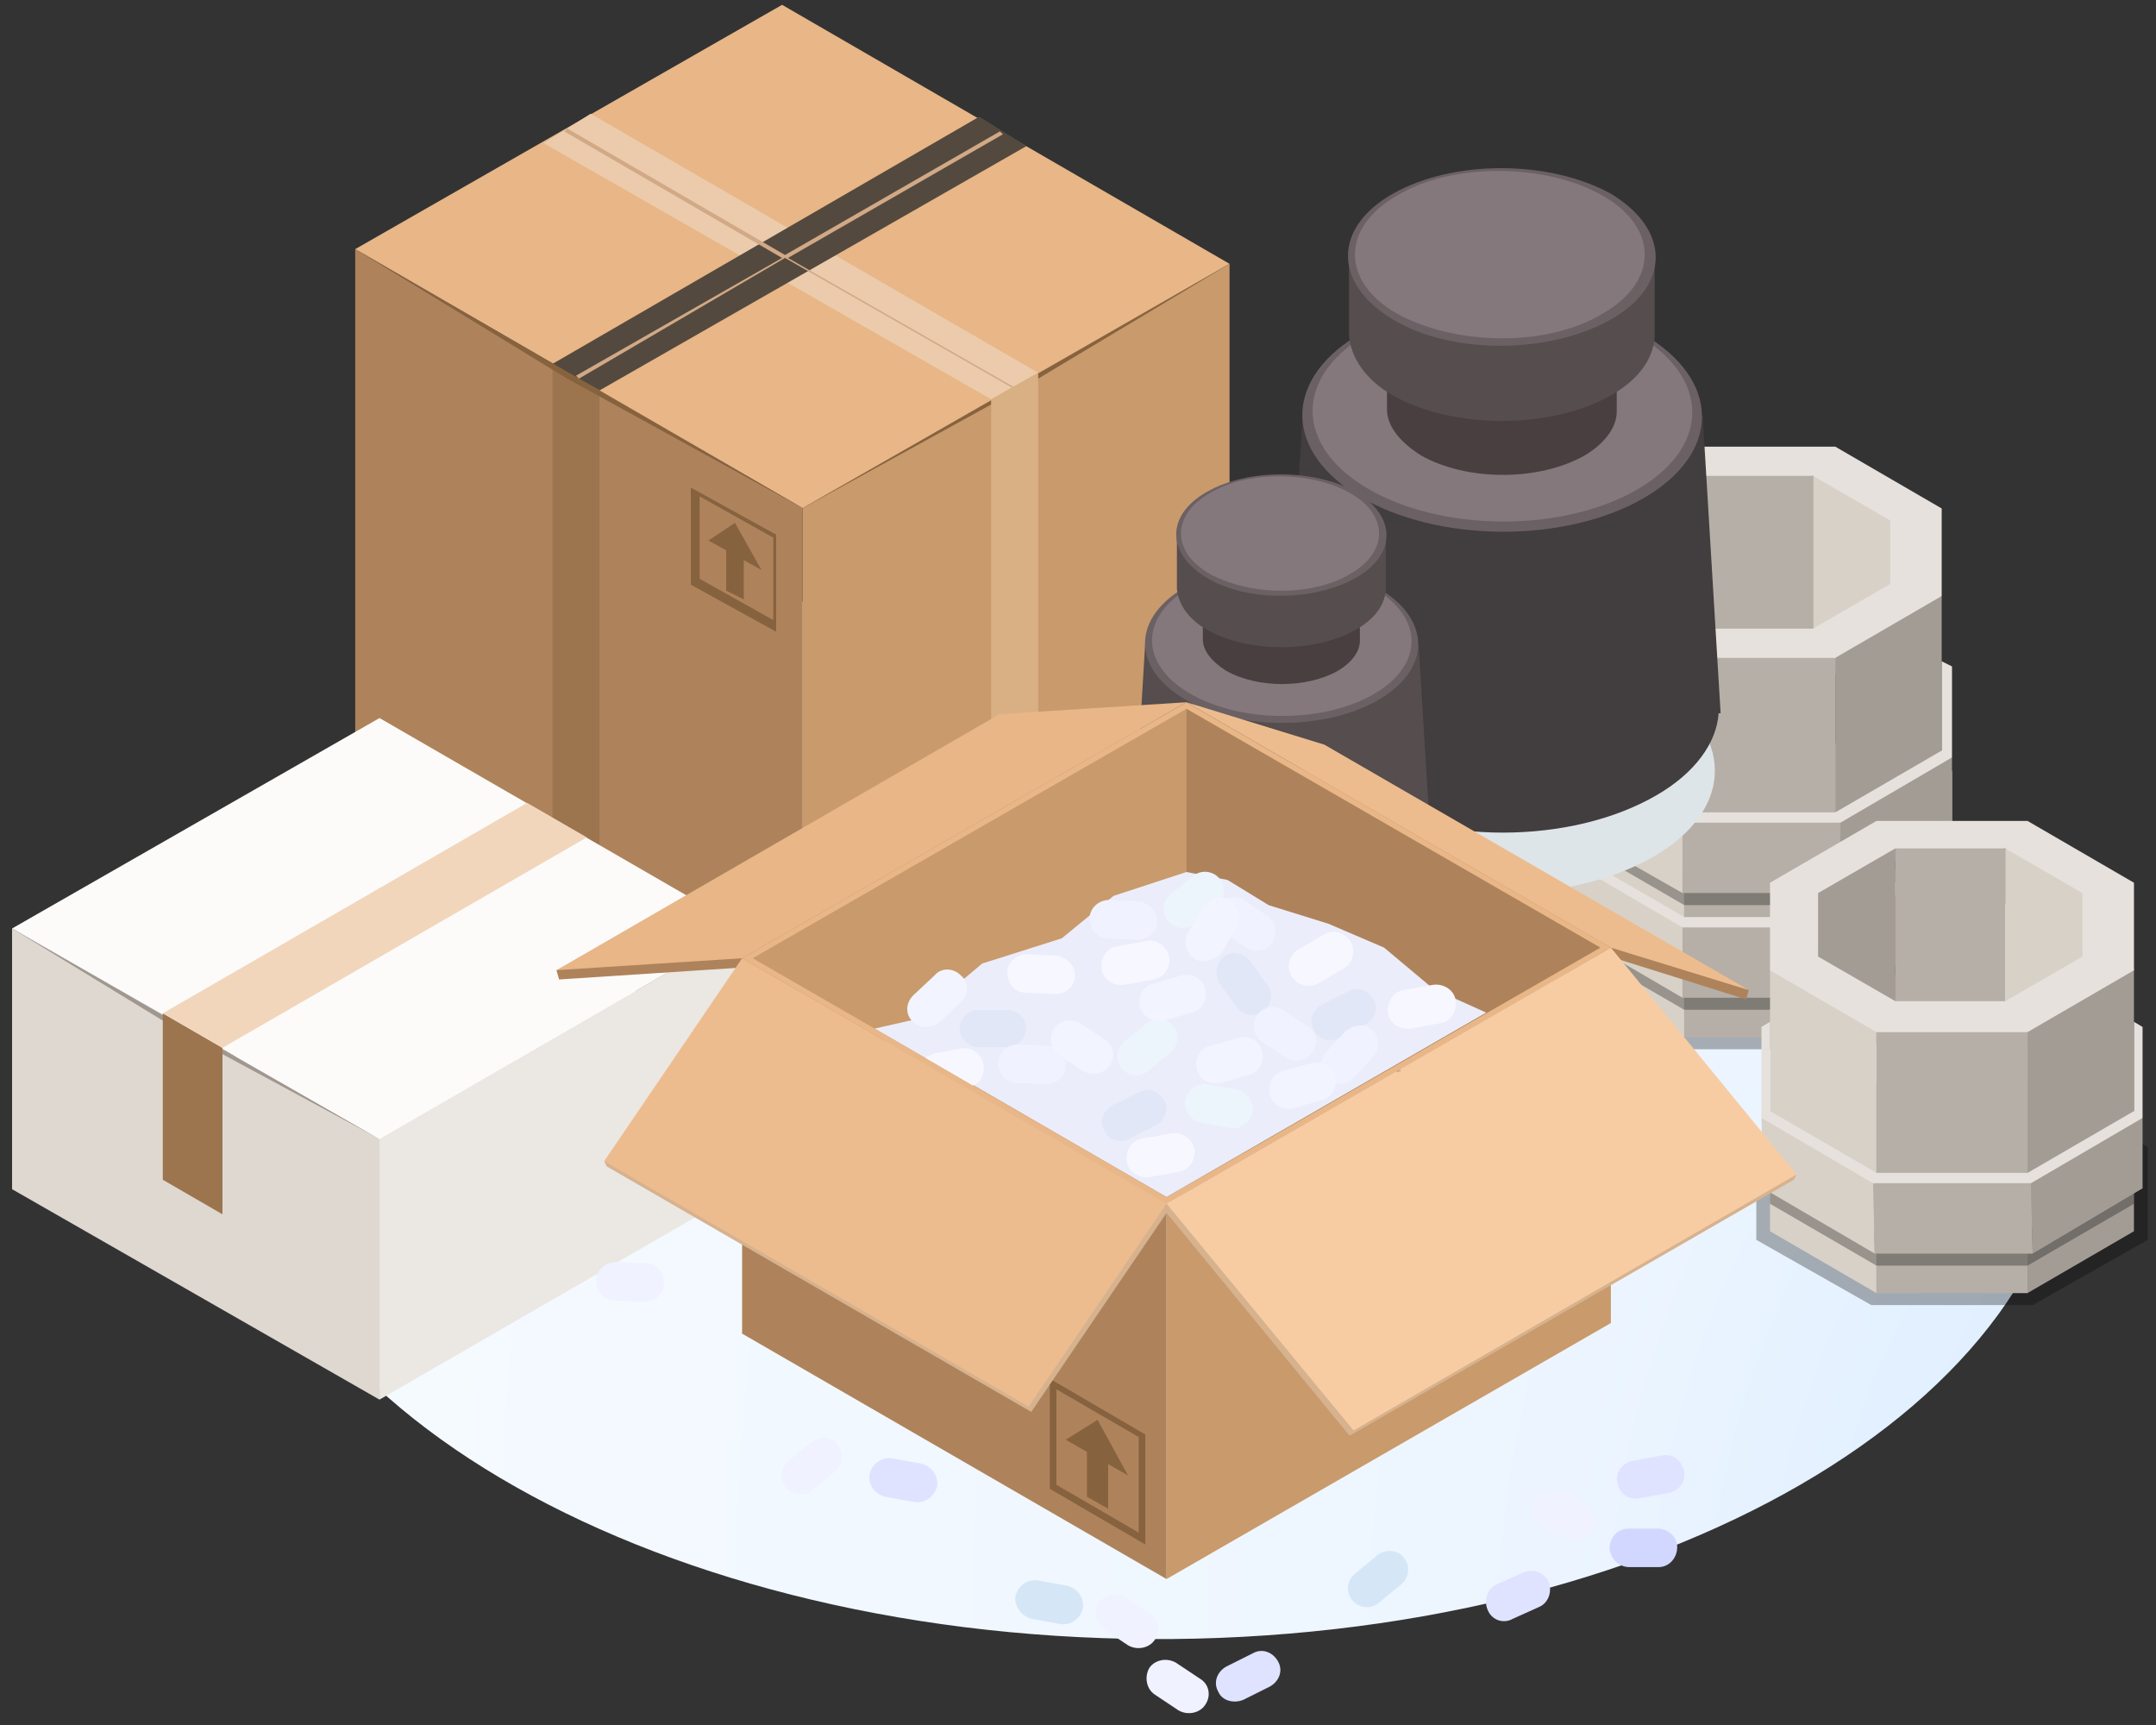 <svg width="150" height="120" viewBox="0 0 150 120" fill="none" xmlns="http://www.w3.org/2000/svg">
<rect x="0" y="0" width="150" height="120" fill="#333333" stroke="none"/>
<path d="M144.111 76.922C144.223 56.24 115.681 39.32 80.36 39.128C45.039 38.937 16.315 55.547 16.203 76.228C16.091 96.909 44.633 113.83 79.954 114.022C115.274 114.213 143.998 97.603 144.111 76.922Z" fill="url(#paint0_radial)"/>
<path d="M85.544 18.355V58.488L72.231 66.269L68.954 68.112L55.846 75.688V35.35L68.954 27.774L72.231 25.931L85.544 18.355Z" fill="#C99A6B"/>
<path d="M55.845 35.349V75.688L41.713 67.497L38.436 65.654L24.713 57.669V17.33L38.436 25.316L41.713 27.159L55.845 35.349Z" fill="#AE835B"/>
<path d="M54.002 43.95L48.062 40.674V33.917L54.002 37.193V43.95ZM48.677 40.265L53.797 43.131V37.398L48.677 34.531V40.265Z" fill="#87623F"/>
<path d="M51.749 41.699L50.52 41.084V37.603L51.749 38.423V41.699Z" fill="#87623F"/>
<path d="M52.978 39.65L49.291 37.603L51.134 36.374L52.978 39.65Z" fill="#87623F"/>
<path d="M55.846 35.35L24.714 17.33L54.412 0.335L85.544 18.354L55.846 35.35Z" fill="#E8B687"/>
<path d="M68.954 27.773L37.821 9.959L41.098 7.911L72.231 25.93L68.954 27.773Z" fill="#EBCBAB"/>
<path d="M41.714 27.159V67.498L38.437 65.655V25.316L41.714 27.159Z" fill="#9C754E"/>
<path d="M41.714 27.158L71.412 10.163L68.135 8.115L38.437 25.315L41.714 27.158Z" fill="#54493E"/>
<path d="M24.713 17.33L55.845 35.349L39.46 26.34L24.713 17.33Z" fill="#87623F"/>
<path d="M85.544 18.355L55.846 35.35L72.231 26.34L85.544 18.355Z" fill="#87623F"/>
<path d="M39.255 9.139L39.46 8.935L54.616 17.739L69.568 9.139L69.773 9.344L54.821 17.944L70.592 26.954H70.387L54.616 17.944L40.279 26.34L40.074 26.135L54.411 17.944L39.255 9.139Z" fill="#D1A986"/>
<path d="M72.23 25.933V66.271L68.953 68.114V27.776L72.23 25.933Z" fill="#D9AF84"/>
<path opacity="0.3" d="M128.044 57.467H116.818L108.815 62.005V68.455L116.818 72.993H128.044L136.046 68.455V62.005L128.044 57.467Z" fill="black"/>
<path d="M126.132 46.002H118.488V33.103L122.43 32.028L126.132 33.103V46.002Z" fill="#B5AFA7"/>
<path d="M131.506 49.108L126.132 46.002V33.103L129.595 33.94L132.94 36.328L131.506 49.108Z" fill="#D8D1C7"/>
<path d="M113.114 49.108L118.488 46.002V33.103L115.025 33.94L111.8 36.806L113.114 49.108Z" fill="#A39C95"/>
<path d="M117.174 45.761V72.156L109.889 67.857L109.77 41.462L114.547 43.731L117.174 45.761Z" fill="#D8D1C7"/>
<path d="M127.685 45.763V72.158H117.175V45.763L121.833 45.285L127.685 45.763Z" fill="#B5AFA7"/>
<path d="M135.089 41.462V67.857L127.685 72.156V45.761L130.909 43.014L135.089 41.462Z" fill="#A39C95"/>
<path d="M127.686 31.072H117.175L109.771 35.372V41.463L117.175 45.763H127.686L135.09 41.463V35.372L127.686 31.072ZM131.507 40.627L126.133 43.732H118.489L113.115 40.627V36.208L118.489 33.103H126.133L131.507 36.208V40.627Z" fill="#E6E1DD"/>
<path opacity="0.3" d="M132.822 62.721L126.731 68.932H118.132L112.041 62.721L109.771 61.766V65.946L117.176 70.245H127.687L135.091 65.946V61.766L132.822 62.721Z" fill="black"/>
<path d="M117.056 64.513V69.41L109.293 64.871V59.975L114.309 62.363L117.056 64.513Z" fill="#D8D1C7"/>
<path d="M128.045 64.513V69.41H117.057V64.513L121.834 64.035L128.045 64.513Z" fill="#B5AFA7"/>
<path d="M135.808 59.975V64.871L128.045 69.41V64.513L131.389 61.647L135.808 59.975Z" fill="#A39C95"/>
<path d="M135.092 53.287V59.498L127.687 63.797H117.177L109.772 59.498V53.287L109.294 53.645V59.975L117.057 64.514H128.045L135.808 59.975V53.645L135.092 53.287Z" fill="#E6E1DD"/>
<path opacity="0.3" d="M132.822 55.557L126.731 61.648H118.132L112.041 55.557L109.771 54.602V58.662L117.176 62.962H127.687L135.091 58.662V54.602L132.822 55.557Z" fill="black"/>
<path d="M117.056 57.227V62.124L109.293 57.705V52.688L114.309 55.077L117.056 57.227Z" fill="#D8D1C7"/>
<path d="M128.045 57.228V62.125H117.057V57.228L121.834 56.87L128.045 57.228Z" fill="#B5AFA7"/>
<path d="M135.808 52.688V57.585L128.045 62.124V57.227L131.389 54.361L135.808 52.688Z" fill="#A39C95"/>
<path d="M135.092 46.003V52.214L127.687 56.513H117.177L109.772 52.214V46.122L109.294 46.361V52.691L117.057 57.23H128.045L135.808 52.691V46.361L135.092 46.003Z" fill="#E6E1DD"/>
<path opacity="0.3" d="M141.421 75.262H130.194L122.192 79.8V86.25L130.194 90.788H141.421L149.423 86.25V79.8L141.421 75.262Z" fill="black"/>
<path d="M139.508 71.919H131.864V59.02L135.806 58.065L139.508 59.02V71.919Z" fill="#B5AFA7"/>
<path d="M144.882 75.024L139.508 71.918V59.02L142.971 59.856L146.196 62.364L144.882 75.024Z" fill="#D8D1C7"/>
<path d="M126.49 75.024L131.864 71.918V59.02L128.401 59.856L125.057 62.841L126.49 75.024Z" fill="#A39C95"/>
<path d="M130.551 71.678V89.952L123.146 85.652V67.379L127.924 69.648L130.551 71.678Z" fill="#D8D1C7"/>
<path d="M141.062 71.681V89.954H130.552V71.681L135.09 71.322L141.062 71.681Z" fill="#B5AFA7"/>
<path d="M148.466 67.379V85.652L141.062 89.952V71.678L144.286 68.932L148.466 67.379Z" fill="#A39C95"/>
<path d="M141.063 57.108H130.552L123.147 61.408V67.499L130.552 71.799H141.063L148.467 67.499V61.408L141.063 57.108ZM144.884 66.544L139.51 69.649H131.866L126.492 66.544V62.125L131.866 59.019H139.51L144.884 62.125V66.544Z" fill="#E6E1DD"/>
<path opacity="0.3" d="M146.199 80.518L140.108 86.728H131.509L125.418 80.518L123.148 79.682V83.742L130.553 88.042H141.063L148.468 83.742V79.682L146.199 80.518Z" fill="black"/>
<path d="M130.314 82.308L130.433 87.205L122.67 82.666L122.551 77.769L127.567 80.158L130.314 82.308Z" fill="#D8D1C7"/>
<path d="M141.302 82.309L141.422 87.206H130.434L130.314 82.309L135.092 81.831L141.302 82.309Z" fill="#B5AFA7"/>
<path d="M149.066 77.769V82.666L141.422 87.205L141.303 82.308L144.766 79.442L149.066 77.769Z" fill="#A39C95"/>
<path d="M148.468 71.082V77.293L141.063 81.592H130.553L123.148 77.293V71.082L122.551 71.44V77.77L130.314 82.309H141.302L149.065 77.77V71.44L148.468 71.082Z" fill="#E6E1DD"/>
<path d="M93.993 47.531C88.154 50.867 88.293 56.288 93.993 59.624C99.831 62.96 109.145 62.96 114.983 59.624C120.821 56.288 120.682 50.867 114.983 47.531C109.145 44.194 99.692 44.194 93.993 47.531Z" fill="#DEE5E9"/>
<path d="M90.656 28.348L89.405 49.338C89.544 51.562 90.934 53.647 93.853 55.315C99.831 58.79 109.283 58.79 115.261 55.315C117.902 53.786 119.431 51.701 119.57 49.616H119.709L118.458 28.904L90.656 28.348Z" fill="#423D3E"/>
<path d="M118.412 29.002C118.436 24.549 112.232 20.905 104.555 20.864C96.877 20.822 90.634 24.398 90.61 28.851C90.586 33.303 96.79 36.947 104.467 36.989C112.144 37.03 118.388 33.454 118.412 29.002Z" fill="#6B6164"/>
<path d="M117.735 28.705C117.758 24.482 111.864 21.027 104.571 20.988C97.278 20.948 91.347 24.339 91.324 28.562C91.301 32.784 97.195 36.239 104.488 36.279C111.781 36.318 117.712 32.927 117.735 28.705Z" fill="#85787C"/>
<path d="M96.496 25.704V28.484C96.496 29.596 97.33 30.708 98.859 31.681C102.056 33.489 107.061 33.489 110.258 31.681C111.648 30.847 112.482 29.735 112.482 28.623V26.121L96.496 25.704Z" fill="#493F41"/>
<path d="M97.886 19.449C94.272 21.534 94.272 25.009 97.886 27.094C101.501 29.179 107.478 29.179 111.092 27.094C114.706 25.009 114.706 21.534 111.092 19.449C107.478 17.363 101.501 17.363 97.886 19.449Z" fill="#DCDBE5"/>
<path d="M93.853 18.198V23.341C93.993 24.871 94.966 26.4 96.912 27.512C101.082 29.875 107.893 29.875 112.064 27.512C114.01 26.4 114.983 25.01 115.122 23.48V18.615L93.853 18.198Z" fill="#554D4E"/>
<path d="M96.912 13.472C92.742 15.835 92.742 19.727 96.912 22.229C101.082 24.731 107.893 24.592 112.064 22.229C116.234 19.866 116.234 15.974 112.064 13.472C107.754 11.108 101.082 11.108 96.912 13.472Z" fill="#6B6164"/>
<path d="M97.189 13.611C93.296 15.835 93.296 19.589 97.189 21.813C101.22 24.037 107.614 24.176 111.506 21.813C115.399 19.589 115.399 15.835 111.506 13.611C107.614 11.387 101.081 11.248 97.189 13.611Z" fill="#85787C"/>
<path d="M81.977 57.492C77.986 59.773 78.081 63.478 81.977 65.758C85.967 68.039 92.333 68.039 96.324 65.758C100.314 63.478 100.219 59.773 96.324 57.492C92.333 55.212 85.872 55.212 81.977 57.492Z" fill="#DEE5E9"/>
<path d="M79.696 44.381L78.841 58.728C78.936 60.248 79.886 61.673 81.881 62.813C85.967 65.188 92.427 65.188 96.513 62.813C98.318 61.768 99.363 60.343 99.458 58.918H99.553L98.698 44.761L79.696 44.381Z" fill="#554D4E"/>
<path d="M98.667 44.829C98.683 41.785 94.443 39.295 89.196 39.267C83.948 39.238 79.681 41.682 79.665 44.726C79.648 47.769 83.889 50.259 89.136 50.288C94.383 50.316 98.65 47.872 98.667 44.829Z" fill="#6B6164"/>
<path d="M98.204 44.626C98.219 41.74 94.191 39.379 89.206 39.352C84.221 39.325 80.167 41.642 80.151 44.528C80.136 47.414 84.164 49.776 89.149 49.803C94.134 49.83 98.188 47.512 98.204 44.626Z" fill="#85787C"/>
<path d="M83.686 42.575V44.475C83.686 45.236 84.257 45.996 85.302 46.661C87.487 47.896 90.907 47.896 93.093 46.661C94.043 46.091 94.613 45.331 94.613 44.57V42.86L83.686 42.575Z" fill="#493F41"/>
<path d="M84.637 38.298C82.167 39.724 82.167 42.099 84.637 43.524C87.107 44.949 91.193 44.949 93.663 43.524C96.133 42.099 96.133 39.724 93.663 38.298C91.193 36.873 87.107 36.873 84.637 38.298Z" fill="#DCDBE5"/>
<path d="M81.881 37.443V40.959C81.976 42.004 82.641 43.049 83.971 43.809C86.821 45.424 91.477 45.424 94.327 43.809C95.657 43.049 96.323 42.099 96.418 41.054V37.728L81.881 37.443Z" fill="#554D4E"/>
<path d="M83.971 34.213C81.12 35.828 81.12 38.489 83.971 40.199C86.821 41.909 91.477 41.814 94.327 40.199C97.177 38.584 97.177 35.924 94.327 34.213C91.382 32.598 86.821 32.598 83.971 34.213Z" fill="#6B6164"/>
<path d="M84.161 34.31C81.501 35.83 81.501 38.395 84.161 39.916C86.917 41.436 91.287 41.531 93.947 39.916C96.608 38.395 96.608 35.83 93.947 34.31C91.287 32.79 86.822 32.695 84.161 34.31Z" fill="#85787C"/>
<path d="M26.403 97.365L51.749 82.726V64.591L26.403 79.23V97.365Z" fill="#EBE7E3"/>
<path d="M26.403 97.365L0.839 82.726V64.591L26.403 79.23V97.365Z" fill="#DED8D1"/>
<path d="M0.839 64.591L26.403 79.23L12.638 71.801L0.839 64.591Z" fill="#A0978F"/>
<path d="M26.403 79.23L0.839 64.59L26.403 49.951L51.748 64.59L26.403 79.23Z" fill="#FCFBFA"/>
<path d="M15.478 84.474L11.326 82.07V70.49L15.478 72.894V84.474Z" fill="#9C754E"/>
<path d="M15.478 72.894L40.823 58.255L36.672 55.852L11.326 70.491L15.478 72.894Z" fill="#F1D6BC"/>
<path d="M121.67 68.875L121.486 69.521L112.073 66.568L82.545 49.497L121.67 68.875Z" fill="#AE835B"/>
<path d="M82.545 49.497L51.633 67.306L38.898 68.137L38.714 67.491L82.545 49.497Z" fill="#AE835B"/>
<path d="M81.161 109.846L112.074 92.037V65.923L81.161 83.732V109.846Z" fill="#C99A6B"/>
<path d="M112.074 65.923L81.161 83.732L97.494 74.874L112.074 65.923Z" fill="#87623F"/>
<path d="M81.16 109.846L51.632 92.774V66.66L81.16 83.731V109.846Z" fill="#AE835B"/>
<path d="M79.684 107.446L73.04 103.57V95.911L79.684 99.787V107.446ZM73.501 103.293L79.223 106.615V99.971L73.501 96.649V103.293Z" fill="#87623F"/>
<path d="M77.1 104.954L75.623 104.124V100.248L77.1 101.171V104.954Z" fill="#87623F"/>
<path d="M78.484 102.646L74.147 100.155L76.362 98.77L78.484 102.646Z" fill="#87623F"/>
<path d="M42.035 80.777L81.16 83.73V84.376L71.748 98.218L42.22 81.147L42.035 80.777Z" fill="#D6B28E"/>
<path d="M124.808 82.069L93.895 99.879L81.161 84.376V83.73L124.993 81.7L124.808 82.069Z" fill="#D6B28E"/>
<path d="M51.632 66.66L81.16 83.731L71.564 97.85L42.035 80.778L51.632 66.66Z" fill="#EDBC8E"/>
<path d="M92.142 51.803L121.67 68.875L112.073 65.922L82.545 48.851L92.142 51.803Z" fill="#EDBC8E"/>
<path d="M82.544 48.851L112.073 65.922L81.16 83.731L51.632 66.66L82.544 48.851Z" fill="#E8B687"/>
<path d="M52.369 66.66L82.544 49.312L111.334 65.922L81.159 83.27L52.369 66.66Z" fill="#C99A6B"/>
<path d="M124.993 81.702L94.172 99.511L81.161 83.732L112.074 65.923L124.993 81.702Z" fill="#F7CCA3"/>
<path d="M82.547 48.851L51.635 66.66L38.716 67.49L69.536 49.681L82.547 48.851Z" fill="#E8B687"/>
<path d="M97.494 74.502L97.217 74.595L97.125 74.502L97.402 74.41L97.494 74.502Z" fill="#D1A986"/>
<path d="M75.439 79.948L81.161 83.27L88.266 79.21L82.545 75.888L75.439 79.948Z" fill="#AD8057"/>
<path d="M82.545 75.888V49.312L111.335 65.922L88.266 79.21L82.545 75.888Z" fill="#AE835B"/>
<path d="M103.4 70.442L81.161 83.269L67.781 75.518L64.367 73.58L60.86 71.55L63.721 70.904L68.335 67.028L73.871 65.275L77.47 62.322L82.545 60.661L85.406 61.215L88.266 62.968L92.419 64.26L96.295 65.921L99.709 68.781L103.4 70.442Z" fill="#EBEDFA"/>
<path d="M70.088 70.26H68.058C67.32 70.26 66.767 70.906 66.767 71.552C66.767 72.29 67.412 72.844 68.058 72.844H70.088C70.827 72.844 71.38 72.198 71.38 71.552C71.38 70.813 70.827 70.26 70.088 70.26Z" fill="#E1E7F7"/>
<path d="M78.578 79.21L80.423 78.288C81.069 77.919 81.346 77.18 80.977 76.534C80.608 75.888 79.87 75.612 79.224 75.981L77.378 76.903C76.732 77.273 76.455 78.011 76.825 78.657C77.101 79.303 77.932 79.579 78.578 79.21Z" fill="#E1E7F7"/>
<path d="M84.852 68.415L86.052 70.076C86.513 70.629 87.344 70.814 87.897 70.353C88.451 69.891 88.636 69.061 88.174 68.507L86.975 66.846C86.513 66.292 85.683 66.108 85.129 66.569C84.576 67.031 84.483 67.861 84.852 68.415Z" fill="#E1E7F7"/>
<path d="M93.157 72.197L95.002 71.274C95.648 70.905 95.925 70.167 95.556 69.521C95.187 68.875 94.449 68.598 93.803 68.967L91.957 69.89C91.311 70.259 91.034 70.997 91.404 71.643C91.68 72.289 92.511 72.566 93.157 72.197Z" fill="#E1E7F7"/>
<path d="M83.561 78.103L85.591 78.472C86.329 78.564 86.975 78.103 87.16 77.365C87.252 76.626 86.79 75.98 86.052 75.796L84.022 75.427C83.284 75.335 82.638 75.796 82.454 76.534C82.361 77.272 82.915 78.01 83.561 78.103Z" fill="#EDF5FC"/>
<path d="M79.778 71.182L78.21 72.474C77.656 72.935 77.564 73.766 78.025 74.32C78.486 74.873 79.317 74.966 79.87 74.504L81.439 73.212C81.993 72.751 82.085 71.92 81.624 71.367C81.255 70.813 80.332 70.721 79.778 71.182Z" fill="#EDF5FC"/>
<path d="M83.008 60.94L81.439 62.232C80.885 62.693 80.793 63.524 81.254 64.077C81.716 64.631 82.546 64.723 83.1 64.262L84.669 62.97C85.222 62.509 85.315 61.678 84.853 61.124C84.392 60.571 83.561 60.479 83.008 60.94Z" fill="#EDF5FC"/>
<path d="M90.943 71.367L89.282 70.259C88.636 69.89 87.805 70.075 87.436 70.629C87.067 71.275 87.252 72.105 87.805 72.474L89.466 73.581C90.112 73.951 90.943 73.766 91.312 73.212C91.773 72.566 91.589 71.736 90.943 71.367Z" fill="#F0F2FF"/>
<path d="M93.619 71.736L92.235 73.212C91.773 73.766 91.773 74.596 92.327 75.057C92.881 75.519 93.711 75.519 94.172 74.965L95.557 73.489C96.018 72.935 96.018 72.105 95.464 71.643C95.003 71.182 94.172 71.274 93.619 71.736Z" fill="#F0F2FF"/>
<path d="M88.174 63.709L86.513 62.601C85.867 62.232 85.037 62.417 84.668 62.97C84.299 63.616 84.483 64.447 85.037 64.816L86.698 65.923C87.344 66.292 88.174 66.108 88.543 65.554C88.912 64.908 88.728 64.078 88.174 63.709Z" fill="#F0F2FF"/>
<path d="M72.856 72.751L70.826 72.658C70.087 72.658 69.441 73.212 69.441 73.95C69.441 74.688 69.995 75.334 70.733 75.334L72.763 75.427C73.502 75.427 74.147 74.873 74.147 74.135C74.147 73.396 73.594 72.843 72.856 72.751Z" fill="#F0F2FF"/>
<path d="M79.223 62.694L77.193 62.602C76.454 62.602 75.809 63.155 75.809 63.893C75.809 64.632 76.362 65.278 77.1 65.278L79.131 65.37C79.869 65.37 80.515 64.816 80.515 64.078C80.515 63.432 79.961 62.786 79.223 62.694Z" fill="#F0F2FF"/>
<path d="M92.141 65L90.388 66.015C89.742 66.384 89.465 67.215 89.834 67.861C90.203 68.507 91.034 68.784 91.68 68.415L93.433 67.4C94.079 67.03 94.356 66.2 93.987 65.554C93.618 64.908 92.787 64.631 92.141 65Z" fill="#F7F8FF"/>
<path d="M81.53 78.841L79.5 79.21C78.762 79.302 78.3 80.04 78.393 80.779C78.485 81.517 79.223 81.978 79.961 81.886L81.991 81.517C82.73 81.424 83.191 80.686 83.099 79.948C82.914 79.21 82.268 78.749 81.53 78.841Z" fill="#F7F8FF"/>
<path d="M68.428 74.135C68.521 74.689 68.244 75.335 67.69 75.52L64.368 73.582C64.553 73.49 64.737 73.397 64.922 73.305L66.952 72.936C67.69 72.844 68.336 73.397 68.428 74.135Z" fill="#F7F8FF"/>
<path d="M99.71 68.507L97.68 68.876C96.941 68.968 96.48 69.706 96.572 70.445C96.665 71.183 97.403 71.644 98.141 71.552L100.171 71.183C100.909 71.091 101.371 70.352 101.278 69.614C101.186 68.876 100.448 68.415 99.71 68.507Z" fill="#F7F8FF"/>
<path d="M79.777 65.461L77.747 65.83C77.009 65.922 76.547 66.66 76.64 67.398C76.732 68.137 77.47 68.598 78.208 68.506L80.238 68.137C80.977 68.044 81.438 67.306 81.346 66.568C81.161 65.83 80.423 65.276 79.777 65.461Z" fill="#F7F8FF"/>
<path d="M73.503 66.477L71.473 66.385C70.735 66.385 70.089 66.938 70.089 67.677C70.089 68.415 70.642 69.061 71.381 69.061L73.411 69.153C74.149 69.153 74.795 68.599 74.795 67.861C74.795 67.123 74.149 66.569 73.503 66.477Z" fill="#F7F8FF"/>
<path d="M76.823 72.29L75.163 71.182C74.517 70.813 73.686 70.998 73.317 71.551C72.948 72.197 73.132 73.028 73.686 73.397L75.347 74.504C75.993 74.873 76.823 74.689 77.193 74.135C77.654 73.489 77.469 72.659 76.823 72.29Z" fill="#F2F4FF"/>
<path d="M80.977 70.998L82.914 70.444C83.653 70.26 84.022 69.522 83.837 68.783C83.653 68.045 82.914 67.676 82.176 67.861L80.238 68.414C79.5 68.599 79.131 69.337 79.316 70.075C79.5 70.721 80.238 71.183 80.977 70.998Z" fill="#F2F4FF"/>
<path d="M84.944 75.334L86.882 74.78C87.62 74.596 87.99 73.857 87.805 73.119C87.62 72.381 86.882 72.012 86.144 72.196L84.206 72.75C83.468 72.935 83.099 73.673 83.283 74.411C83.468 75.149 84.206 75.518 84.944 75.334Z" fill="#F2F4FF"/>
<path d="M85.037 66.2L86.052 64.446C86.421 63.8 86.144 62.97 85.499 62.601C84.853 62.232 84.022 62.509 83.653 63.154L82.638 64.908C82.269 65.554 82.546 66.384 83.192 66.753C83.838 67.03 84.668 66.753 85.037 66.2Z" fill="#F2F4FF"/>
<path d="M65.381 71.089L66.857 69.705C67.411 69.151 67.411 68.321 66.857 67.86C66.304 67.306 65.473 67.306 65.012 67.86L63.535 69.244C62.982 69.797 62.982 70.628 63.535 71.089C63.997 71.551 64.827 71.551 65.381 71.089Z" fill="#F2F4FF"/>
<path d="M90.02 77.089L91.958 76.535C92.697 76.35 93.066 75.612 92.881 74.874C92.697 74.136 91.958 73.767 91.22 73.951L89.282 74.505C88.544 74.689 88.175 75.428 88.359 76.166C88.544 76.904 89.282 77.273 90.02 77.089Z" fill="#F2F4FF"/>
<path d="M114.105 104.217L116.135 103.848C116.873 103.664 117.334 103.018 117.15 102.279C116.965 101.541 116.319 101.08 115.581 101.264L113.551 101.633C112.813 101.818 112.351 102.464 112.536 103.202C112.72 103.94 113.366 104.402 114.105 104.217Z" fill="#DFE3FF"/>
<path d="M86.514 118.243L88.36 117.32C89.006 116.951 89.283 116.213 88.913 115.567C88.544 114.921 87.806 114.644 87.16 115.013L85.315 115.936C84.669 116.305 84.392 117.043 84.761 117.689C85.038 118.335 85.868 118.519 86.514 118.243Z" fill="#DFE3FF"/>
<path d="M71.749 112.613L73.779 112.983C74.517 113.075 75.163 112.614 75.348 111.875C75.44 111.137 74.979 110.491 74.241 110.307L72.211 109.937C71.472 109.845 70.826 110.307 70.642 111.045C70.55 111.783 71.103 112.429 71.749 112.613Z" fill="#D5E7F7"/>
<path d="M95.833 108.185L94.264 109.477C93.71 109.938 93.618 110.769 94.08 111.322C94.541 111.876 95.371 111.968 95.925 111.507L97.494 110.215C98.047 109.754 98.14 108.923 97.678 108.37C97.309 107.816 96.386 107.724 95.833 108.185Z" fill="#D5E7F7"/>
<path d="M83.469 116.768L81.808 115.661C81.162 115.292 80.332 115.476 79.963 116.03C79.593 116.676 79.778 117.506 80.332 117.875L81.993 118.983C82.639 119.352 83.469 119.167 83.838 118.614C84.299 117.968 84.115 117.137 83.469 116.768Z" fill="#F0F2FF"/>
<path d="M61.599 104.124L63.629 104.493C64.367 104.586 65.013 104.124 65.197 103.386C65.29 102.648 64.828 102.002 64.09 101.817L62.06 101.448C61.322 101.356 60.676 101.817 60.491 102.556C60.399 103.294 60.86 103.94 61.599 104.124Z" fill="#DFE3FF"/>
<path d="M56.431 100.342L54.863 101.634C54.309 102.096 54.217 102.926 54.678 103.48C55.14 104.034 55.97 104.126 56.524 103.664L58.093 102.373C58.646 101.911 58.738 101.081 58.277 100.527C57.908 99.881 57.077 99.881 56.431 100.342Z" fill="#F0F2FF"/>
<path d="M79.961 112.245L78.3 111.137C77.654 110.768 76.824 110.953 76.455 111.506C76.086 112.152 76.27 112.983 76.824 113.352L78.485 114.459C79.131 114.828 79.961 114.644 80.33 114.09C80.792 113.444 80.607 112.614 79.961 112.245Z" fill="#F0F2FF"/>
<path d="M107.368 106.155L109.213 106.985C109.859 107.262 110.69 106.985 110.967 106.339C111.243 105.693 110.967 104.863 110.321 104.586L108.475 103.755C107.829 103.479 106.999 103.755 106.722 104.401C106.353 105.047 106.722 105.878 107.368 106.155Z" fill="#F0F2FF"/>
<path d="M105.246 112.615L107.091 111.784C107.737 111.508 108.014 110.677 107.737 110.031C107.461 109.385 106.63 109.108 105.984 109.385L104.139 110.216C103.493 110.493 103.216 111.323 103.493 111.969C103.769 112.707 104.6 112.984 105.246 112.615Z" fill="#DFE3FF"/>
<path d="M44.897 87.885L42.867 87.793C42.128 87.793 41.482 88.347 41.482 89.085C41.482 89.823 42.036 90.469 42.774 90.469L44.804 90.561C45.543 90.561 46.188 90.008 46.188 89.269C46.188 88.531 45.635 87.885 44.897 87.885Z" fill="#F0F2FF"/>
<path d="M113.366 109.016H115.396C116.134 109.016 116.688 108.37 116.688 107.632C116.688 106.893 116.042 106.34 115.303 106.34H113.273C112.535 106.34 111.981 106.986 111.981 107.724C112.074 108.462 112.627 109.016 113.366 109.016Z" fill="#D1D7FF"/>
<defs>
<radialGradient id="paint0_radial" cx="0" cy="0" r="1" gradientUnits="userSpaceOnUse" gradientTransform="translate(189.432 122.807) rotate(-148.606) scale(219.338 198.318)">
<stop stop-color="#C4E0FF"/>
<stop offset="0.384" stop-color="#ECF5FF"/>
<stop offset="0.833" stop-color="#F7FBFF"/>
</radialGradient>
</defs>
</svg>
